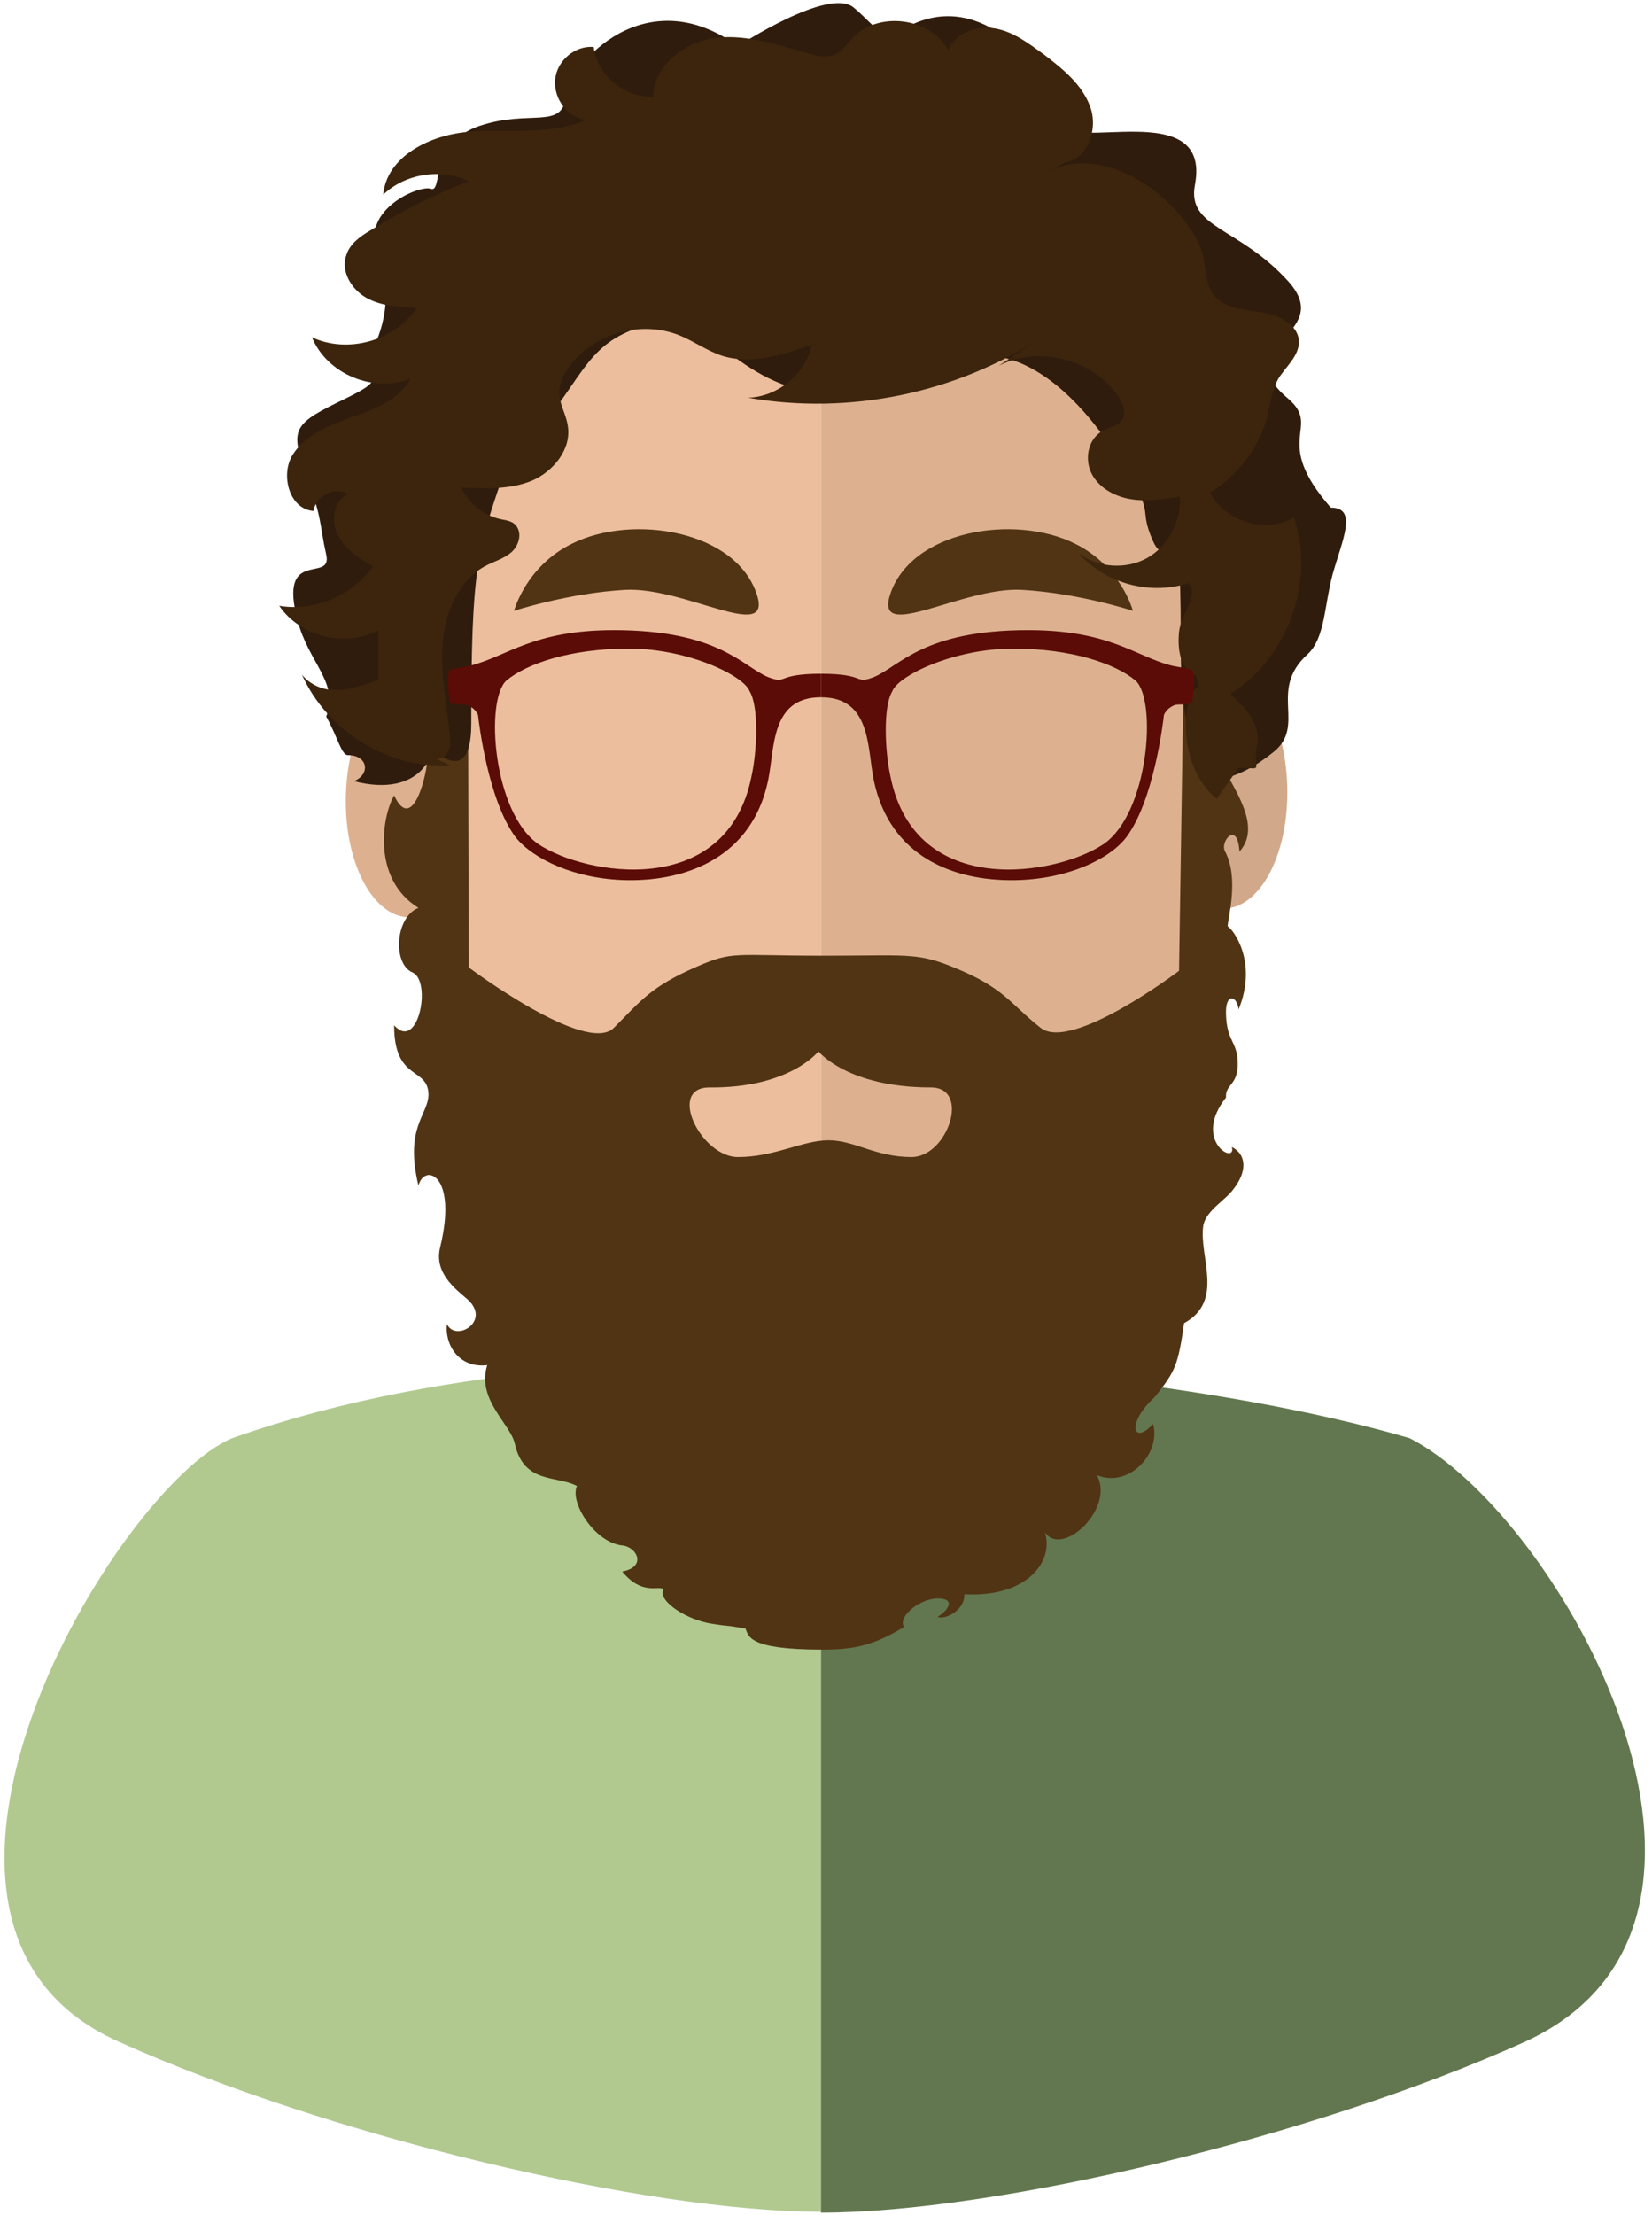 <?xml version="1.0" encoding="UTF-8"?>
<svg width="197px" height="264px" viewBox="0 0 197 264" version="1.1" xmlns="http://www.w3.org/2000/svg" xmlns:xlink="http://www.w3.org/1999/xlink">
    <!-- Generator: Sketch 42 (36781) - http://www.bohemiancoding.com/sketch -->
    <title>Logan</title>
    <desc>Created with Sketch.</desc>
    <defs></defs>
    <g id="Page-1" stroke="none" stroke-width="1" fill="none" fill-rule="evenodd">
        <g id="avatar-(1)" transform="translate(-35, -10)" fill-rule="nonzero">
            <g id="Logan">
                <g id="Body_2_" transform="translate(35, 171)">
                    <path d="M94.8,0.9 L94.8,1 C83.7,1.3 54.5,0.9 27.7,10.4 C14,16 -17.4,68.2 14.1,82.3 C39.2,93.6 77.1,102.6 97.9,102.6 L97.9,0.9 L94.8,0.9 Z" id="Shape" fill="#B1C98F"></path>
                    <path d="M168.1,10.4 C144.4,3.5 112.1,1.3 101,1 L101,0.9 C101,0.9 99.9,0.9 97.9,1 L97.9,102.7 C118.8,102.7 156.6,93.7 181.7,82.4 C213.2,68.2 186,19.5 168.1,10.4 Z" id="Shape" fill="#62774F"></path>
                </g>
                <g id="Mask_1_" transform="translate(110, 157)" fill="#ECBE9D">
                    <path d="M0.9,0 L44.9,0 L44.9,28.5 C44.9,28.5 43.1,43.7 22.9,43.7 C2.7,43.7 0.9,28.5 0.9,28.5 L0.9,0 Z" id="path-3_3_"></path>
                </g>
                <ellipse id="Oval-2_5_" fill="#DDB190" transform="translate(84.246, 104.846) rotate(-88) translate(-84.246, -104.846) " cx="84.246" cy="104.846" rx="14.5" ry="8"></ellipse>
                <ellipse id="Oval-2_2_" fill="#D2A88A" transform="translate(180.502, 103.801) rotate(-2) translate(-180.502, -103.801) " cx="180.502" cy="103.801" rx="8" ry="14.5"></ellipse>
                <g id="Face_2_" transform="translate(86, 39)">
                    <path d="M0.4,65 C0.4,127.3 20.1,130 46.9,130 L46.9,0 C26,0 0.4,2.8 0.4,65 Z" id="Shape" fill="#ECBE9D"></path>
                    <path d="M93.4,65 C93.4,10.7 73.7,0 46.9,0 L46.9,130 C73.7,130 93.4,119.3 93.4,65 Z" id="Shape" fill="#DDB190"></path>
                </g>
                <path d="M86,91.4 L86,100 C86,102.2 84.2,109.5 82,104.8 C80.5,107.4 79.4,114.8 84.9,118.2 C82.1,119.3 81.8,124.9 84.2,125.9 C86.5,126.9 84.9,135.4 82,132.2 C82,138.9 86,137.1 86.1,140.4 C86.1,142.9 83.2,144.3 84.9,151.3 C85.6,148.6 89.6,149.9 87.5,158.6 C86.7,161.7 89.3,163.6 90.8,164.9 C93.6,167.5 89.3,170 88.3,167.8 C88,170.1 89.6,173.1 93.1,172.7 C91.8,176.8 95.9,179.7 96.4,182.1 C97.5,186.9 101.4,185.8 103.8,187.1 C102.9,189 105.9,193.9 109.3,194.2 C110.9,194.4 112.2,196.7 109.2,197.3 C111.6,200.2 113.5,198.9 114.1,199.4 C113.4,200.9 117.1,203.1 119.8,203.5 C122.2,203.9 121.2,203.6 123.9,204.1 C124.3,205 124.2,206.6 133.1,206.6 C136.8,206.6 139.2,206.1 142.8,203.9 C142,202.7 144.7,200.5 146.8,200.5 C149.1,200.5 148,202 146.8,202.7 C147.8,203.1 150.1,201.8 150,200 C157.6,200.4 160.7,196 159.6,192.6 C161.6,195.7 168,189.8 165.8,185.8 C169.6,187.4 173.5,183.2 172.5,179.7 C170.2,182.3 169.2,179.7 172.7,176.5 C175.2,173.4 175.5,172.6 176.2,167.7 C181.1,165 177.9,159.7 178.5,156 C178.9,154.2 181.2,153 182.1,151.7 C183.6,149.8 183.8,147.7 181.9,146.7 C182.5,148.9 177.1,146 181.2,140.8 C181.1,139.2 182.6,139.4 182.6,136.8 C182.6,134.1 181.3,134.2 181.2,130.9 C181.1,128.3 182.5,128.6 182.7,130.3 C185,124.7 182.1,120.8 181.4,120.4 C181.4,119.5 182.8,114.7 181.1,111.5 C180.4,110.3 182.6,107.7 182.8,111.5 C186.3,107.6 179.8,101.6 179.7,98.2 C179.6,93.7 179.5,90.9 179.5,90.9 L176.2,86.9 L175.6,125.7 C175.6,125.7 162.8,135.4 159.1,132.5 C155.4,129.6 154.8,127.7 148.5,125.2 C144.3,123.5 142.9,123.9 133.2,123.9 C122.4,123.9 122.5,123.3 118.1,125.2 C112.6,127.6 111.5,129.2 108.2,132.5 C104.9,135.8 90.9,125.3 90.9,125.3 L90.8,86.9 L86,91.4 Z M132.6,135.3 C132.6,135.3 136,139.6 146,139.6 C150.8,139.6 148,147.9 143.7,147.9 C139.4,147.9 136.9,145.9 133.8,145.9 C130.7,145.9 127.4,147.9 123,147.9 C118.6,147.9 114.5,139.6 119.6,139.6 C129.2,139.7 132.6,135.3 132.6,135.3 Z" id="Shape" fill="#513414"></path>
                <g id="Eyebrows" transform="translate(96, 73)" fill="#513414">
                    <path d="M45.1,8 C47.5,0.2 60,-1.8 67.2,1.8 C72.7,4.5 74.1,9.8 74.1,9.8 C74.1,9.8 67.7,7.7 60.9,7.3 C53.8,6.9 43.4,13.6 45.1,8 Z" id="Eyebrows_1_"></path>
                    <path d="M29.3,8 C26.9,0.2 14.4,-1.8 7.2,1.8 C1.7,4.5 0.3,9.8 0.3,9.8 C0.3,9.8 6.7,7.7 13.5,7.3 C20.6,6.9 31,13.6 29.3,8 Z" id="Eyebrows_2_"></path>
                </g>
                <g id="Hair_3_" transform="translate(68, 10)">
                    <path d="M55,5.5 C44,-2.5 35,7.5 34.5,11.5 C34,15.5 30.2,13 24.2,15 C18.2,17 19.8,23 18.4,22.5 C17,22 10,25 12,30 C14,35 12.7,39.5 11,42.5 C9.3,45.5 14.4,44.5 8.2,47.5 C2,50.5 1.5,51 3.5,56.5 C5.5,62 5.1,62.6 5.9,66.1 C6.7,69.6 0.1,65.1 2.5,74 C3.8,79 7.5,81.4 5.9,85.4 C7.3,87.9 7.7,90 8.5,90 C10.9,90 11.2,92.3 9.2,93.1 C17.3,95.2 19.3,89.4 18,88.4 C16.7,87.4 23.2,95.4 23.2,86.3 C23.2,67.7 23.9,65.7 27,56.6 C30.7,50.1 27,56.6 32,50.3 C37,44 37.5,40.4 44.7,38.6 C51.9,36.8 54.8,47 67.1,47 C79.4,47 73.4,45.3 80.7,42.9 C88,40.5 94.7,46 100,54 C105.3,62 102.5,60 104.5,64.5 C106.5,69 107.8,57.7 107.8,75.7 C107.8,82.6 108.1,84.4 109.3,90.5 C110.1,94.3 114.7,93 118.9,89.6 C122.8,86.4 118.2,82.3 122.9,78 C125,76.1 124.9,72.3 125.9,68.5 C127,64.5 129,60.5 125.7,60.5 C118.5,52.3 124.7,51 120.6,47.5 C113,41.1 126.5,40 120.6,33.5 C114.7,27 108.5,27.2 109.5,22 C111.5,11.3 94,18.4 93.6,14.5 C93.2,10.4 85.3,-1.7 75.6,3 C71.7,4.9 71.8,3.4 68.8,0.9 C65.8,-1.6 55,5.5 55,5.5 Z" id="Hair_1_" fill="#301C0D"></path>
                    <path d="M110,81.9 C108,82.2 107.1,91.2 112.1,95.2 L114.7,91.5 C118,91.6 116.3,92 116.9,88.8 C117.4,86.4 115.5,84.3 113.7,82.7 C120.5,78.5 123.9,69.3 121.3,61.7 C117.9,63.6 113.1,62.2 111.3,58.7 C114.7,56.6 117.3,53.2 118.2,49.3 C118.5,47.9 118.7,46.5 119.4,45.2 C120.3,43.7 121.9,42.5 121.9,40.7 C121.8,38.6 119.4,37.5 117.3,37.2 C115.2,36.9 112.8,36.7 111.6,35 C110.8,33.8 110.8,32.2 110.5,30.7 C110.1,28.7 108.8,26.9 107.4,25.3 C103.6,21 97.3,17.8 92.1,20.4 L93.9,19.4 C96.7,19 98,15.4 97,12.7 C96,10 93.7,8.2 91.5,6.5 C89.7,5.2 87.9,3.8 85.7,3.4 C83.5,3 80.9,3.9 80.1,6 C77.9,2 71.6,1.3 68.6,4.6 C68,5.3 67.4,6.1 66.6,6.5 C65.6,6.9 64.5,6.7 63.5,6.4 C59.9,5.4 56.2,4.1 52.5,4.5 C48.8,4.9 45,7.7 44.9,11.5 C41.5,11.7 38.2,9 37.8,5.6 C35.6,5.4 33.4,7.2 33.2,9.5 C33,11.8 34.7,14 36.9,14.3 C32.6,16.2 27.7,15.3 23.1,15.7 C18.4,16 13.1,18.6 12.7,23.2 C15.3,20.7 19.6,20 22.9,21.6 C18.8,23.2 14.8,25.2 11.1,27.5 C9.9,28.2 8.7,29.1 8.3,30.4 C7.6,32.3 8.9,34.5 10.7,35.5 C12.5,36.5 14.6,36.6 16.7,36.7 C14.1,40.6 8.5,42.2 4.2,40.2 C6,44.6 11.6,46.9 16,45.1 C14.6,47.6 11.7,48.8 9,49.7 C6.3,50.7 3.4,51.8 1.9,54.2 C0.4,56.6 1.5,60.7 4.4,60.9 C4.6,59.1 7,57.9 8.5,58.9 C6.8,59.7 6.4,62.1 7.3,63.8 C8.2,65.5 9.9,66.6 11.5,67.5 C9,71 4.5,72.9 0.3,72.2 C2.8,75.9 8.2,77.2 12.1,75.1 L12.1,81 C10.3,81.7 8.4,82.4 6.4,82.2 C5.1,82.1 3.8,81.4 3,80.4 L3,80.4 C6,87.1 13.3,91.7 20.7,91.2 L18,90 C18.5,90.8 19.8,90.5 20.3,89.8 C20.8,89.1 20.7,88.1 20.6,87.2 C20.2,83.6 19.5,80.1 19.8,76.5 C20.1,72.9 21.7,69.2 24.8,67.5 C25.9,66.9 27.1,66.6 28,65.8 C28.9,65 29.3,63.5 28.5,62.6 C28,62 27.1,62 26.4,61.8 C24.5,61.3 22.8,59.9 22,58.1 C24.8,58.2 27.7,58.4 30.4,57.3 C33,56.2 35.2,53.5 34.7,50.7 C34.5,49.3 33.6,48 33.7,46.6 C33.7,45.6 34.2,44.7 34.8,43.8 C37.7,39.7 43.5,38.1 48.1,40 C49.8,40.7 51.3,41.8 53.1,42.4 C56.6,43.5 60.3,42.3 63.8,41.1 C63.1,44.6 59.7,47.3 56.2,47.4 C68.2,49.5 81,46.9 91.2,40.2 L86.1,43.6 C90.9,41.1 97.4,42.8 100.4,47.3 C100.9,48.1 101.3,49.1 100.9,49.9 C100.4,50.8 99.3,50.9 98.4,51.4 C96.7,52.4 96.3,54.8 97.2,56.5 C98.1,58.2 100,59.2 101.9,59.5 C103.8,59.8 105.8,59.5 107.7,59.2 C107.9,62.1 106.3,65.1 103.8,66.5 C101.3,67.9 97.9,67.7 95.6,65.9 C98.7,69.5 104.1,71 108.7,69.5 C110.1,70.9 107.8,73.2 107.6,75.3 C107.4,77.3 107.7,79.8 109.6,80.5 L110,81.9 Z" id="Shape" fill="#3D250D"></path>
                </g>
                <g id="Glasses_3_" transform="translate(88, 85)" fill="#5B0C06">
                    <path d="M44.9,5.3 C50.4,5.3 48.8,6.6 51.2,5.7 C54.3,4.4 57.1,0.1 69.6,0.1 C79.3,0.1 82.4,3.2 86.6,4.3 C87.4,4.5 89.1,4.7 89.2,4.9 C89.6,5.6 89.2,8.5 89.2,8.5 C89.1,9.1 87.7,8.9 87.2,9 C86.8,9.1 86.1,9.5 85.8,10.2 C85.7,11.1 84.6,20.4 81.3,24.8 C79.3,27.4 74.3,29.8 68,29.9 C60.7,30 53.1,27.1 51.2,18 C50.4,14.1 50.9,8.1 44.9,8.1 L44.9,5.3 Z M53.4,7.4 C52.3,9.2 52.5,14.5 53.2,17.6 C56.2,32.3 73.1,29.3 78.6,25.6 C84,21.9 85,8.4 82.4,6.1 C80,4.1 74.8,2.3 67.8,2.3 C60.8,2.3 54.1,5.5 53.4,7.4 Z" id="Glasses_1_"></path>
                    <path d="M44.9,8.1 C38.9,8.1 39.4,14.1 38.6,18 C36.7,27.1 29,30 21.8,29.9 C15.6,29.8 10.6,27.4 8.5,24.8 C5.2,20.4 4.1,11.1 4,10.2 C3.7,9.5 3,9.1 2.6,9 C2.1,8.9 0.7,9.1 0.6,8.5 C0.6,8.5 0.2,5.6 0.6,4.9 C0.7,4.7 2.4,4.5 3.2,4.3 C7.5,3.2 10.6,0.1 20.2,0.1 C32.7,0.1 35.5,4.4 38.6,5.7 C41,6.6 39.4,5.3 44.9,5.3 L44.9,8.1 Z M22,2.3 C15,2.3 9.8,4.1 7.4,6.1 C4.8,8.4 5.8,21.9 11.2,25.6 C16.7,29.3 33.6,32.3 36.6,17.6 C37.3,14.5 37.5,9.2 36.4,7.4 C35.7,5.5 29,2.3 22,2.3 Z" id="Glasses_2_"></path>
                </g>
            </g>
        </g>
    </g>
</svg>